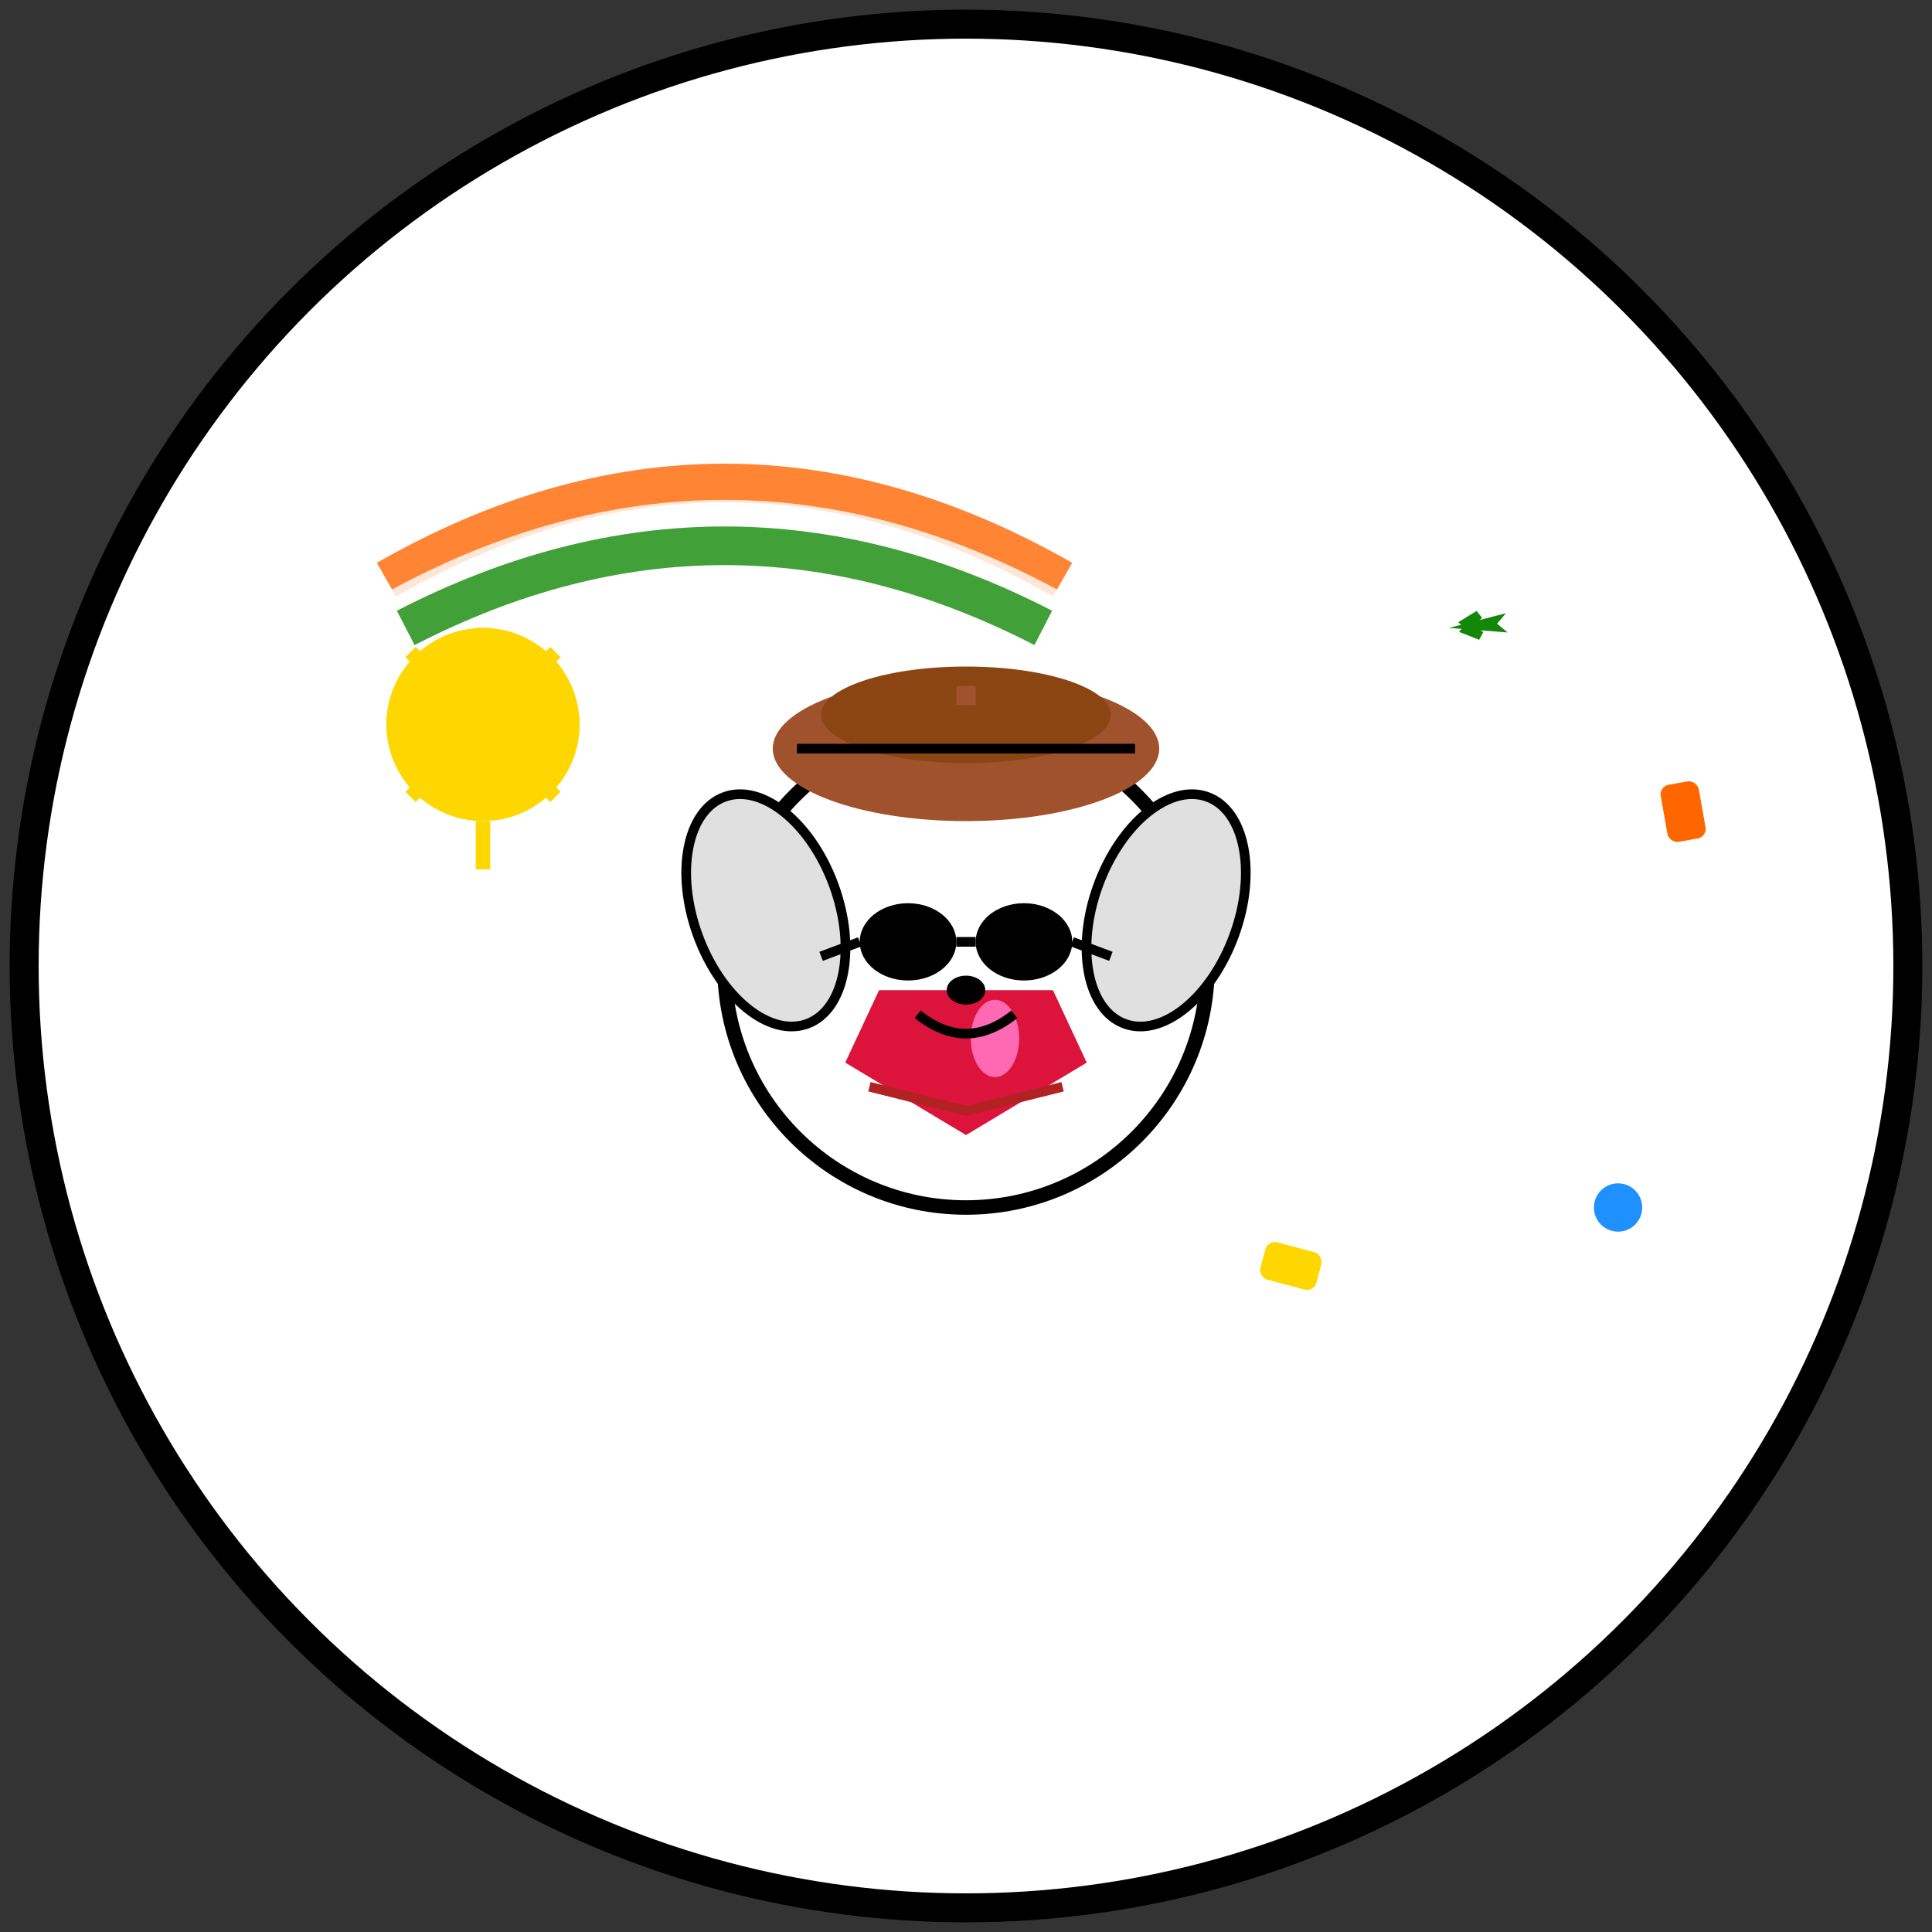 <?xml version="1.0" encoding="UTF-8"?>
<svg width="400" height="400" viewBox="0 0 400 400" fill="none" xmlns="http://www.w3.org/2000/svg">
  <rect x="0" y="0" width="400" height="400" fill="#333333" stroke="none"/>
  <!-- Circular border (exact replica) -->
  <circle cx="200" cy="200" r="195" fill="#FFFFFF" stroke="#000000" stroke-width="6"/>
  
  <!-- Background sun rays (partial) -->
  <g id="background-sun" transform="translate(100, 100)">
    <g id="rays">
      <line x1="0" y1="30" x2="0" y2="40" stroke="#FFD700" stroke-width="3"/>
      <line x1="0" y1="70" x2="0" y2="80" stroke="#FFD700" stroke-width="3"/>
      <line x1="-20" y1="50" x2="-10" y2="50" stroke="#FFD700" stroke-width="3"/>
      <line x1="10" y1="50" x2="20" y2="50" stroke="#FFD700" stroke-width="3"/>
      <line x1="-15" y1="35" x2="-10" y2="40" stroke="#FFD700" stroke-width="3"/>
      <line x1="10" y1="60" x2="15" y2="65" stroke="#FFD700" stroke-width="3"/>
      <line x1="15" y1="35" x2="10" y2="40" stroke="#FFD700" stroke-width="3"/>
      <line x1="-10" y1="60" x2="-15" y2="65" stroke="#FFD700" stroke-width="3"/>
    </g>
    <circle cx="0" cy="50" r="20" fill="#FFD700"/>
  </g>
  
  <!-- Tricolor arc background (partial) -->
  <path d="M 80 120 Q 150 80 220 120" stroke="#FF6600" stroke-width="8" fill="none" opacity="0.8"/>
  <path d="M 82 125 Q 150 88 218 125" stroke="#FFFFFF" stroke-width="6" fill="none" opacity="0.8"/>
  <path d="M 84 130 Q 150 96 216 130" stroke="#138808" stroke-width="8" fill="none" opacity="0.8"/>
  
  <!-- Green airplane (small) -->
  <g id="small-airplane" transform="translate(300, 130) rotate(-5)">
    <path d="M 0 0 L 12 2 L 10 0 L 12 -2 Z" fill="#138808"/>
    <path d="M 2 -1 L 6 -3 L 7 -1.5 L 4 1 Z" fill="#138808"/>
    <path d="M 2 1 L 6 3 L 7 1.5 L 4 -1 Z" fill="#138808"/>
  </g>
  
  <!-- Dog head (exact replica - main focus) -->
  <g id="dog-head" transform="translate(200, 200)">
    <!-- Head circle -->
    <circle cx="0" cy="0" r="50" fill="#FFFFFF" stroke="#000000" stroke-width="3"/>
    
    <!-- Ears -->
    <ellipse cx="-35" cy="-25" rx="15" ry="25" fill="#E0E0E0" stroke="#000000" stroke-width="2" transform="rotate(-20)"/>
    <ellipse cx="35" cy="-25" rx="15" ry="25" fill="#E0E0E0" stroke="#000000" stroke-width="2" transform="rotate(20)"/>
    
    <!-- Brown hat (exact replica) -->
    <ellipse cx="0" cy="-45" rx="40" ry="15" fill="#A0522D"/>
    <ellipse cx="0" cy="-52" rx="30" ry="10" fill="#8B4513"/>
    <rect x="-2" y="-58" width="4" height="4" fill="#A0522D"/>
    <line x1="-35" y1="-45" x2="35" y2="-45" stroke="#000000" stroke-width="2"/>
    
    <!-- Black sunglasses (exact replica) -->
    <ellipse cx="-12" cy="-5" rx="10" ry="8" fill="#000000"/>
    <ellipse cx="12" cy="-5" rx="10" ry="8" fill="#000000"/>
    <line x1="-2" y1="-5" x2="2" y2="-5" stroke="#000000" stroke-width="2"/>
    <line x1="-22" y1="-5" x2="-30" y2="-2" stroke="#000000" stroke-width="2"/>
    <line x1="22" y1="-5" x2="30" y2="-2" stroke="#000000" stroke-width="2"/>
    
    <!-- Red bandana (exact replica) -->
    <path d="M -25 20 L 0 35 L 25 20 L 18 5 L -18 5 Z" fill="#DC143C"/>
    <path d="M -20 25 L 0 30 L 20 25" stroke="#B22222" stroke-width="2"/>
    
    <!-- Black nose -->
    <ellipse cx="0" cy="5" rx="4" ry="3" fill="#000000"/>
    
    <!-- Pink tongue -->
    <ellipse cx="6" cy="15" rx="5" ry="8" fill="#FF69B4"/>
    
    <!-- Mouth -->
    <path d="M -10 10 Q 0 18 10 10" stroke="#000000" stroke-width="2" fill="none"/>
  </g>
  
  <!-- Small floating travel stickers (exact replica) -->
  <g id="floating-stickers">
    <rect x="320" y="180" width="12" height="8" fill="#FFD700" rx="2" transform="rotate(15)"/>
    <rect x="310" y="220" width="8" height="12" fill="#FF6600" rx="2" transform="rotate(-10)"/>
    <circle cx="335" cy="250" r="5" fill="#1E90FF"/>
    <rect x="90" y="280" width="10" height="8" fill="#138808" rx="1" transform="rotate(20)"/>
  </g>
</svg>